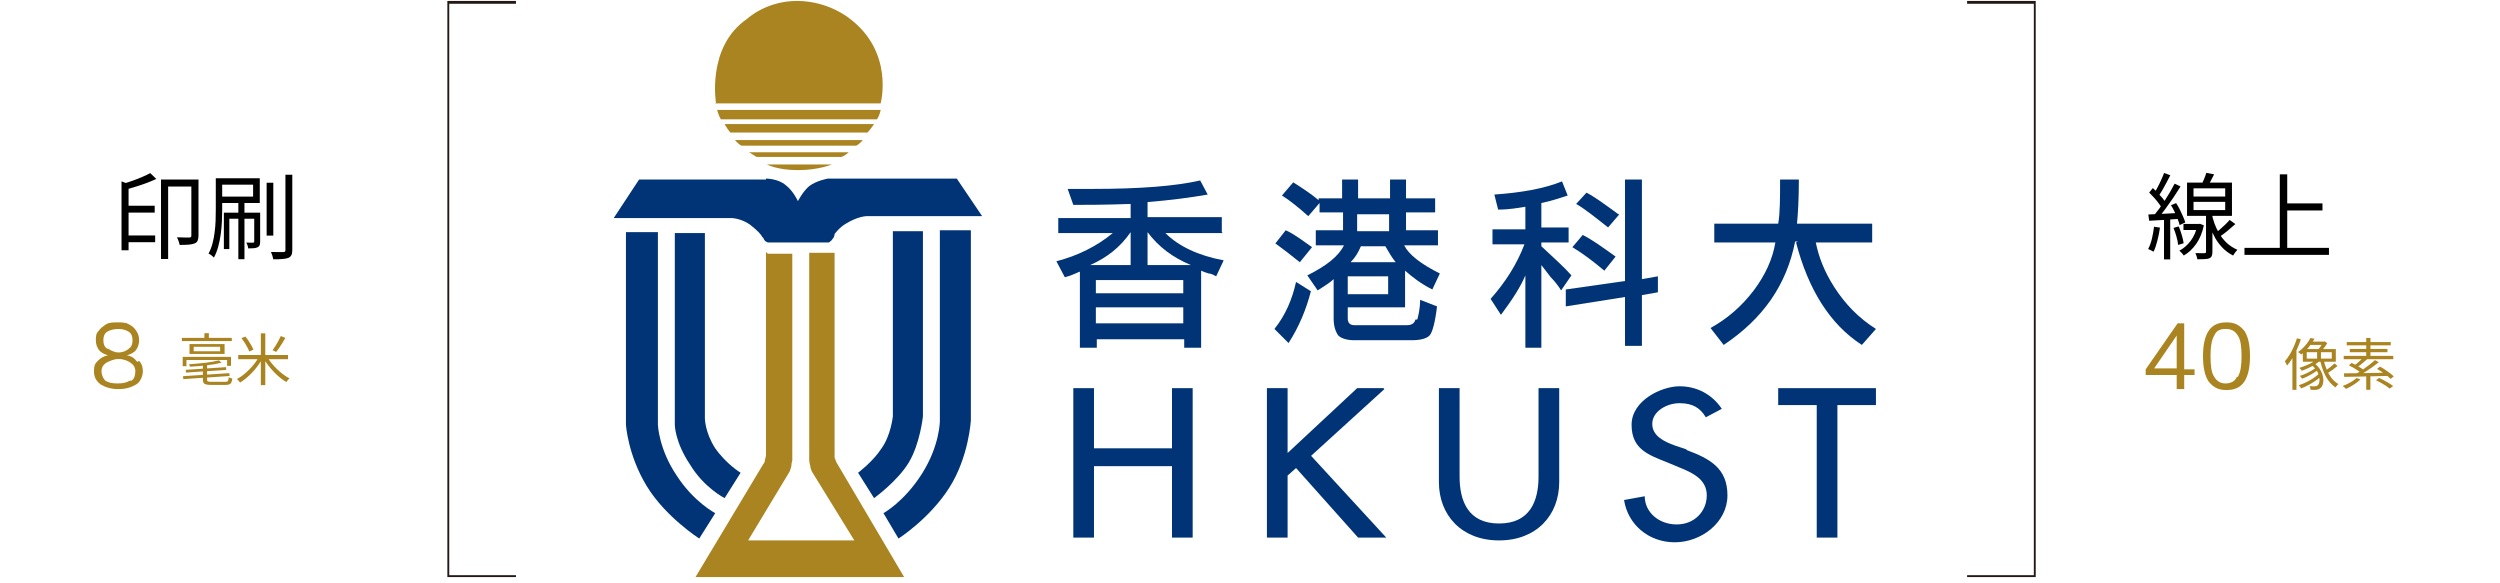 <svg width="266" height="62" viewBox="0 0 266 62" fill="none" xmlns="http://www.w3.org/2000/svg">
<g clip-path="url(#clip0_85_4426)">
<path d="M93.3 12.7C93.6 12.3 93.7 11.7 93.7 11.7H76.3C76.3 11.7 76.5 12.4 76.7 12.7H93.3Z" fill="#AA8420"/>
<path d="M92.3 14.1C92.6 13.8 93 13.2 93 13.2H77.1C77.1 13.2 77.3 13.6 77.7 14.1H92.4H92.3Z" fill="#AA8420"/>
<path d="M91.1 15.5C91.5 15.3 91.8 14.9 91.8 14.9H78.2C78.2 14.9 78.5 15.3 78.9 15.5H91.1Z" fill="#AA8420"/>
<path d="M89.5 16.7C89.9 16.6 90.3 16.2 90.3 16.2H79.7C79.7 16.2 79.7 16.2 80.5 16.7H89.5Z" fill="#AA8420"/>
<path d="M81.6 17.5C81.6 17.5 82.7 18.1 84.9 18.1C87.1 18.1 88.5 17.5 88.5 17.5H81.6Z" fill="#AA8420"/>
<path d="M81.5 19C81.5 19 82.8 19 83.6 19.7C84.4 20.3 84.9 21.4 84.9 21.4C84.9 21.4 85.4 20.4 86.1 19.8C86.9 19.2 88.1 19 88.1 19H101.8L104.5 23H92.2C92.2 23 91.3 23 90 23.8C89.3 24.2 88.8 24.9 88.8 24.9C88.8 24.9 88.8 25.2 88.6 25.4C88.5 25.6 88.3 25.7 88.2 25.8C88 25.8 88.1 25.8 88.1 25.8H81.7C81.7 25.8 81.4 25.7 81.3 25.5C81.2 25.3 81.3 25.4 81.1 25.2C81 25 80.7 24.6 79.8 23.9C78.8 23.2 77.8 23.2 77.8 23.2H65.3L68 19.1H81.5V19Z" fill="#003477"/>
<path d="M71.8 24.7V45.2C71.8 45.2 71.8 47 73.4 49.4C74.9 51.9 77.1 53 77.1 53L78.8 50.3C78.8 50.3 77.3 49.4 76.1 47.7C75 46 75 44.5 75 44.5V24.8H71.8V24.7Z" fill="#003477"/>
<path d="M95 24.6V44.3C95 44.3 94.8 46.3 93.8 47.7C92.9 49.1 91.3 50.3 91.3 50.3L93 53C93 53 95.5 51.2 96.7 49.2C97.9 47.2 98.2 44.3 98.2 44.3V24.6H95Z" fill="#003477"/>
<path d="M66.6 24.7V45.2C66.6 45.2 66.8 48.4 68.8 51.7C70.8 55 74.4 57.3 74.4 57.3L76.1 54.6C76.1 54.6 73.8 53.4 72 50.6C70.1 47.8 70 45.2 70 45.2V24.7H66.6Z" fill="#003477"/>
<path d="M81.5 26.8V48.5C81.5 48.5 81.5 48.5 81.4 48.9C81.4 49.2 81.2 49.4 81.2 49.4L74 61.4H96.2L89 49.2L88.8 48.7V48.1V26.9H86.1V48.9C86.1 48.9 86.1 49.2 86.2 49.5C86.2 49.8 86.4 50.2 86.4 50.2L90.9 57.5H79.6L84 50.2C84 50.2 84.1 50 84.2 49.6C84.2 49.3 84.3 49 84.3 49V27H81.7L81.5 26.8Z" fill="#AA8420"/>
<path d="M100 24.6V44.8C100 44.8 100 47.4 98.1 50.4C96.2 53.4 94 54.6 94 54.6L95.6 57.3C95.6 57.3 98.9 55.2 101 51.9C103.1 48.6 103.3 44.7 103.3 44.7V24.5H100V24.6Z" fill="#003477"/>
<path d="M76.2 11.1C76.2 11.1 75.1 5 79.5 2C79.5 2 81.5 0.1 84.8 0.1C88.1 0.1 90.3 1.9 90.3 1.9C95.2 5.5 93.7 11 93.7 11H76.1L76.2 11.1Z" fill="#AA8420"/>
<path d="M130 24.7V23.1H122.1V21.5C124.6 21.3 126.8 21 128.5 20.7L127.7 19.2C125.1 19.8 121.3 20.1 116.3 20.1C111.3 20.1 114.4 20.1 113.6 20.1L114.2 21.8C115.4 21.8 117.5 21.8 120.3 21.7V23.2H112.6V24.8H118.4C116.7 26.2 114.7 27.2 112.4 27.8L113.3 29.5C114.1 29.3 114.6 29 114.9 28.9V37H116.7V36.1H126V37H127.8V28.8C128 28.9 128.3 29 128.6 29.1C128.9 29.1 129.2 29.3 129.4 29.4L130.2 27.7C127.5 27.2 125.4 26.2 124 24.8H130.1L130 24.7ZM116 28.2C117.8 27.4 119.2 26.3 120.3 24.7V28.2H116ZM125.9 34.4H116.6V32.7H125.9V34.4ZM125.9 31.2H116.6V29.8H125.9V31.2ZM126.7 28.2H122.1V24.7C123.3 26.3 124.8 27.4 126.7 28.2Z" fill="#003477"/>
<path d="M139.6 26.3C138.6 25.6 137.7 24.9 136.8 24.5L135.7 25.9C136.4 26.4 137.3 27.1 138.3 27.9L139.6 26.3Z" fill="#003477"/>
<path d="M150.6 34C150.5 34.4 150.2 34.6 149.7 34.6H144.1C143.7 34.6 143.4 34.4 143.4 33.9V32.7H149.5V28.8C150.3 29.5 151.2 30.2 152.4 30.8L153.2 29.1C151.2 28.1 149.9 27.1 149.4 26.1H153V24.5H149.6V22.6H152.7V21.1H149.6V19.1H147.9V21.1H144.5V19.1H142.8V21.1H140.3V21.3C139.6 20.7 138.7 20.1 137.6 19.4L136.4 20.8C137.2 21.3 138.2 22.1 139.2 23L140.4 21.6V22.6H142.9V24.5H140V26.1H143C142.4 27.3 141.1 28.3 139.1 29.3L140.2 30.9C141 30.4 141.6 30 141.9 29.7V33.9C141.9 34.7 142.1 35.3 142.4 35.7C142.7 36 143.3 36.2 144.1 36.2H150.2C151.2 36.2 151.8 36 152.1 35.7C152.4 35.4 152.7 34.3 152.9 32.6L151.1 31.9C151.1 32.9 150.9 33.6 150.8 34H150.6ZM144.4 22.8H147.8V24.6H144.4V22.8ZM144.9 26.2H147.4C147.8 26.9 148.1 27.4 148.5 27.9H143.7C144.2 27.4 144.5 26.9 144.8 26.2H144.9ZM143.4 29.4H147.7V31.3H143.4V29.4Z" fill="#003477"/>
<path d="M139.5 31L137.9 30C137.5 31.8 136.8 33.5 135.6 35L137.1 36.5C138.2 34.8 139 32.9 139.5 30.9V31Z" fill="#003477"/>
<path d="M171.9 27.3C170.5 26.3 169.4 25.5 168.4 25L167.3 26.3C168.3 26.9 169.4 27.7 170.7 28.8L171.9 27.3Z" fill="#003477"/>
<path d="M172.2 22.8C170.7 21.7 169.6 20.9 168.8 20.5L167.7 21.7C168.6 22.2 169.7 23.1 171.1 24.2L172.3 22.8H172.2Z" fill="#003477"/>
<path d="M164 26V25.8H166.9V24.2H164V21.6C165 21.4 165.9 21.1 166.8 20.8L166.2 19.3C164.2 20.1 161.8 20.5 159 20.7L159.4 22.3C160.7 22.3 161.6 22.1 162.3 22V24.4H158.8V26H162.2C161.4 28.1 160.2 30 158.6 31.8L159.7 33.5C160.9 31.9 161.8 30.5 162.3 29.3V37H164V28.2C164.3 28.6 164.7 29.1 165 29.5C165.4 29.9 165.8 30.4 166.1 30.9L167.2 29.3C166.5 28.5 165.4 27.5 164 26.2V26Z" fill="#003477"/>
<path d="M172.9 36.8H174.7V31.4L176.4 31.1V29.4L174.7 29.7V19.1H172.9V29.9L166.6 30.8V32.6L172.9 31.6V36.8Z" fill="#003477"/>
<path d="M191.1 25.8C192.4 30.8 194.7 34.5 198.1 36.7L199.6 35C197.7 33.8 196.3 32.3 195.2 30.6C194.1 28.9 193.5 27.3 193.2 25.8H199.2V23.8H191.2C191.3 22.8 191.4 21.2 191.4 19.1H189.4C189.4 21.1 189.4 22.7 189.2 23.8H182.4V25.8H188.9C188.6 27.6 187.8 29.3 186.6 30.9C185.3 32.6 183.8 33.9 182 34.9L183.4 36.7C187.6 33.9 190.1 30.3 191 25.7H191.3L191.1 25.8Z" fill="#003477"/>
<path d="M124.7 47.7H116.4V41.3H114.2V57.2H116.4V49.6H124.7V57.2H126.9V41.3H124.7V47.7Z" fill="#003477"/>
<path d="M147.2 41.3H144.4L137 48.2V41.3H134.8V57.2H137V50.6L137.9 49.8L144.5 57.2H147.5L139.5 48.5L147.3 41.4L147.2 41.3Z" fill="#003477"/>
<path d="M163.7 50.7C163.7 53.3 162.8 55.7 159.5 55.7C156.2 55.7 155.3 53.3 155.3 50.7V41.3H153.1V51.3C153.1 54.8 155.5 57.5 159.5 57.5C163.5 57.5 165.9 54.8 165.9 51.3V41.3H163.7V50.7Z" fill="#003477"/>
<path d="M179.4 47.8L178.2 47.4C177.1 47 175.8 46.4 175.8 45.1C175.8 43.8 177.3 42.9 178.7 42.9C180.1 42.9 180.9 43.4 181.5 44.4L183.2 43.5C182.2 42 180.6 41.1 178.7 41.1C176.8 41.1 173.6 42.6 173.6 45.2C173.6 47.8 175.4 48.4 177.4 49.2L178.6 49.7C180.1 50.3 181.6 51 181.6 52.7C181.6 54.4 180.3 55.8 178.4 55.8C176.5 55.8 175 54.5 175 52.8L172.8 53.2C173.2 55.8 175.4 57.7 178.2 57.7C181 57.7 183.8 55.6 183.8 52.7C183.8 49.8 181.9 48.8 179.5 47.9L179.4 47.8Z" fill="#003477"/>
<path d="M189.2 41.3V43.1H193.3V57.2H195.5V43.1H199.6V41.3H189.1H189.2Z" fill="#003477"/>
<path d="M54.9 61.4H47.6V0.1H54.9V0.4H47.8V61.2H54.9V61.4Z" fill="#231815"/>
<path d="M216.6 61.4H209.3V61.2H216.4V0.4H209.3V0.1H216.6V61.4Z" fill="#231815"/>
<path d="M14.8 38.4C15.1 38.7 15.2 39.1 15.2 39.5C15.2 39.9 15 40.6 14.5 40.9C14 41.2 13.4 41.4 12.6 41.4C11.8 41.4 11.2 41.2 10.7 40.9C10.2 40.5 10 40.1 10 39.5C10 38.9 10.1 38.7 10.4 38.4C10.7 38.1 11 37.9 11.5 37.8C11.1 37.7 10.7 37.5 10.5 37.2C10.3 36.9 10.2 36.6 10.2 36.2C10.2 35.8 10.2 35.5 10.5 35.2C10.7 34.9 11 34.7 11.3 34.5C11.6 34.3 12.1 34.3 12.5 34.3C12.9 34.3 13.4 34.3 13.7 34.5C14.1 34.7 14.3 34.9 14.5 35.2C14.7 35.5 14.8 35.8 14.8 36.2C14.8 36.6 14.7 36.9 14.5 37.2C14.3 37.5 13.9 37.7 13.5 37.8C14 37.9 14.3 38.1 14.6 38.5L14.8 38.4ZM14 40.5C14.3 40.3 14.4 39.9 14.4 39.5C14.4 39.1 14.2 38.8 13.9 38.6C13.6 38.4 13.2 38.2 12.6 38.2C12.1 38.2 11.7 38.4 11.3 38.6C11 38.8 10.8 39.1 10.8 39.5C10.8 39.9 11 40.3 11.2 40.5C11.5 40.7 11.9 40.8 12.5 40.8C13.1 40.8 13.5 40.7 13.8 40.5H14ZM11.5 37.1C11.8 37.3 12.2 37.5 12.6 37.5C13.1 37.5 13.5 37.3 13.7 37.1C14 36.9 14.1 36.6 14.1 36.2C14.1 35.8 14 35.5 13.7 35.3C13.4 35.1 13 35 12.6 35C12.2 35 11.7 35.1 11.4 35.3C11.1 35.5 11 35.8 11 36.2C11 36.6 11.1 36.9 11.4 37.1H11.5Z" fill="#AA8420"/>
<path d="M233.5 39.9H232.4V41.4H231.6V39.9H228.3V39.3L231.7 34.4H232.4V39.3H233.5V40V39.9ZM231.6 39.2V35.7L229.2 39.2H231.6Z" fill="#AA8420"/>
<path d="M235 40.6C234.6 40 234.4 39.1 234.4 37.9C234.4 36.7 234.6 35.8 235 35.2C235.4 34.6 236 34.3 236.9 34.3C237.8 34.3 238.3 34.6 238.8 35.2C239.2 35.8 239.4 36.7 239.4 37.9C239.4 39.1 239.2 40 238.8 40.6C238.4 41.2 237.8 41.5 236.9 41.5C236 41.5 235.5 41.2 235 40.6ZM238.1 40.1C238.4 39.6 238.5 38.9 238.5 37.9C238.5 36.9 238.4 36.1 238.1 35.7C237.8 35.2 237.4 35 236.8 35C236.2 35 235.8 35.2 235.6 35.7C235.3 36.2 235.2 36.9 235.2 37.9C235.2 38.9 235.3 39.7 235.6 40.1C235.9 40.6 236.3 40.8 236.8 40.8C237.3 40.8 237.8 40.6 238 40.1H238.1Z" fill="#AA8420"/>
<path d="M13.3 21.89H16.46V22.62H13.3V21.89ZM13.3 25.05H16.51V25.77H13.3V25.05ZM20.36 19.1H21.12V25.07C21.12 25.283 21.09 25.46 21.03 25.6C20.977 25.733 20.87 25.833 20.71 25.9C20.55 25.967 20.337 26.01 20.07 26.03C19.81 26.05 19.494 26.06 19.12 26.06C19.107 25.98 19.084 25.893 19.05 25.8C19.024 25.7 18.99 25.603 18.95 25.51C18.91 25.41 18.87 25.323 18.83 25.25C19.13 25.257 19.404 25.263 19.65 25.27C19.904 25.27 20.074 25.27 20.16 25.27C20.24 25.263 20.294 25.247 20.32 25.22C20.347 25.193 20.36 25.14 20.36 25.06V19.1ZM12.93 19.3L13.68 19.58V26.63H12.93V19.3ZM15.99 18.42L16.63 19.04C16.33 19.18 15.997 19.32 15.63 19.46C15.27 19.593 14.897 19.72 14.51 19.84C14.124 19.96 13.747 20.073 13.38 20.18C13.36 20.087 13.324 19.98 13.27 19.86C13.224 19.74 13.174 19.637 13.12 19.55C13.46 19.45 13.807 19.337 14.16 19.21C14.52 19.083 14.857 18.95 15.17 18.81C15.49 18.67 15.764 18.54 15.99 18.42ZM17.13 19.1H20.78V19.85H17.89V27.56H17.13V19.1ZM28.37 19.44H29.08V25.07H28.37V19.44ZM30.37 18.59H31.1V26.6C31.1 26.847 31.067 27.03 31 27.15C30.934 27.277 30.827 27.373 30.68 27.44C30.527 27.5 30.314 27.54 30.04 27.56C29.774 27.58 29.454 27.59 29.08 27.59C29.06 27.483 29.027 27.353 28.98 27.2C28.934 27.053 28.884 26.923 28.83 26.81C29.124 26.817 29.397 26.82 29.65 26.82C29.904 26.82 30.074 26.82 30.16 26.82C30.24 26.813 30.294 26.797 30.32 26.77C30.354 26.743 30.37 26.687 30.37 26.6V18.59ZM25.36 21.55H26.01V27.58H25.36V21.55ZM27.05 22.63H27.68V25.7C27.68 25.853 27.664 25.98 27.63 26.08C27.597 26.173 27.527 26.247 27.42 26.3C27.314 26.36 27.177 26.397 27.01 26.41C26.85 26.423 26.65 26.43 26.41 26.43C26.404 26.337 26.38 26.233 26.34 26.12C26.3 26 26.254 25.897 26.2 25.81C26.38 25.817 26.534 25.82 26.66 25.82C26.794 25.82 26.884 25.82 26.93 25.82C26.984 25.813 27.017 25.803 27.03 25.79C27.044 25.77 27.05 25.737 27.05 25.69V22.63ZM22.96 18.97H23.64V22.35C23.64 22.723 23.63 23.13 23.61 23.57C23.59 24.003 23.55 24.447 23.49 24.9C23.43 25.353 23.34 25.797 23.22 26.23C23.107 26.657 22.954 27.05 22.76 27.41C22.727 27.363 22.674 27.31 22.6 27.25C22.534 27.197 22.464 27.143 22.39 27.09C22.317 27.043 22.25 27.007 22.19 26.98C22.37 26.647 22.51 26.287 22.61 25.9C22.717 25.507 22.794 25.103 22.84 24.69C22.894 24.277 22.927 23.87 22.94 23.47C22.954 23.07 22.96 22.697 22.96 22.35V18.97ZM23.33 18.97H27.64V21.6H23.33V20.92H26.93V19.65H23.33V18.97ZM23.82 22.63H27.37V23.27H24.4V26.5H23.82V22.63Z" fill="black"/>
<path d="M19.354 35.952H24.664V36.288H19.354V35.952ZM21.748 35.454H22.222V36.168H21.748V35.454ZM19.474 40.026L24.4 39.702L24.43 40.008L19.504 40.338L19.474 40.026ZM19.762 39.348L24.046 39.066L24.076 39.354L19.792 39.642L19.762 39.348ZM23.302 38.34L23.566 38.592C23.354 38.648 23.114 38.7 22.846 38.748C22.578 38.792 22.296 38.832 22 38.868C21.704 38.9 21.402 38.93 21.094 38.958C20.79 38.982 20.494 39.002 20.206 39.018C20.202 38.978 20.19 38.932 20.17 38.88C20.154 38.828 20.138 38.786 20.122 38.754C20.398 38.738 20.686 38.716 20.986 38.688C21.286 38.66 21.58 38.63 21.868 38.598C22.156 38.562 22.422 38.522 22.666 38.478C22.914 38.434 23.126 38.388 23.302 38.34ZM21.586 38.766H22.03V40.386C22.03 40.486 22.06 40.55 22.12 40.578C22.18 40.61 22.312 40.626 22.516 40.626C22.552 40.626 22.616 40.626 22.708 40.626C22.8 40.626 22.906 40.626 23.026 40.626C23.146 40.626 23.266 40.626 23.386 40.626C23.51 40.626 23.622 40.626 23.722 40.626C23.826 40.626 23.904 40.626 23.956 40.626C24.052 40.626 24.126 40.614 24.178 40.59C24.23 40.566 24.266 40.52 24.286 40.452C24.31 40.38 24.326 40.276 24.334 40.14C24.382 40.172 24.442 40.2 24.514 40.224C24.59 40.244 24.658 40.26 24.718 40.272C24.698 40.452 24.664 40.592 24.616 40.692C24.572 40.792 24.502 40.86 24.406 40.896C24.31 40.936 24.172 40.956 23.992 40.956C23.96 40.956 23.894 40.956 23.794 40.956C23.694 40.956 23.576 40.956 23.44 40.956C23.308 40.956 23.174 40.956 23.038 40.956C22.906 40.956 22.79 40.956 22.69 40.956C22.59 40.956 22.524 40.956 22.492 40.956C22.256 40.956 22.072 40.94 21.94 40.908C21.812 40.88 21.72 40.824 21.664 40.74C21.612 40.66 21.586 40.542 21.586 40.386V38.766ZM19.438 37.974H24.58V38.928H24.166V38.304H19.84V38.964H19.438V37.974ZM20.608 36.9V37.374H23.422V36.9H20.608ZM20.164 36.612H23.896V37.662H20.164V36.612ZM25.348 37.77H30.646V38.22H25.348V37.77ZM27.754 35.466H28.228V40.98H27.754V35.466ZM29.878 35.754L30.364 35.952C30.268 36.12 30.164 36.296 30.052 36.48C29.94 36.664 29.826 36.84 29.71 37.008C29.594 37.176 29.486 37.322 29.386 37.446L29.002 37.266C29.102 37.134 29.206 36.98 29.314 36.804C29.422 36.628 29.526 36.448 29.626 36.264C29.726 36.08 29.81 35.91 29.878 35.754ZM25.696 35.982L26.104 35.808C26.224 35.948 26.34 36.102 26.452 36.27C26.564 36.438 26.664 36.604 26.752 36.768C26.844 36.932 26.914 37.078 26.962 37.206L26.518 37.404C26.478 37.276 26.414 37.13 26.326 36.966C26.242 36.802 26.144 36.634 26.032 36.462C25.924 36.29 25.812 36.13 25.696 35.982ZM27.532 37.992L27.922 38.148C27.786 38.404 27.626 38.656 27.442 38.904C27.262 39.152 27.066 39.388 26.854 39.612C26.646 39.836 26.43 40.04 26.206 40.224C25.986 40.408 25.766 40.568 25.546 40.704C25.518 40.668 25.484 40.626 25.444 40.578C25.408 40.53 25.368 40.484 25.324 40.44C25.284 40.396 25.246 40.358 25.21 40.326C25.43 40.21 25.65 40.068 25.87 39.9C26.09 39.728 26.302 39.538 26.506 39.33C26.714 39.122 26.906 38.906 27.082 38.682C27.258 38.454 27.408 38.224 27.532 37.992ZM28.432 37.968C28.56 38.192 28.714 38.416 28.894 38.64C29.074 38.864 29.27 39.078 29.482 39.282C29.694 39.486 29.912 39.672 30.136 39.84C30.364 40.008 30.588 40.15 30.808 40.266C30.768 40.294 30.726 40.332 30.682 40.38C30.642 40.424 30.602 40.47 30.562 40.518C30.522 40.566 30.49 40.61 30.466 40.65C30.242 40.518 30.016 40.36 29.788 40.176C29.564 39.988 29.346 39.784 29.134 39.564C28.922 39.34 28.722 39.108 28.534 38.868C28.35 38.624 28.188 38.378 28.048 38.13L28.432 37.968Z" fill="#AA8420"/>
<path d="M237.231 23.4L237.841 23.84C237.567 24.087 237.274 24.34 236.961 24.6C236.647 24.853 236.357 25.067 236.091 25.24L235.631 24.89C235.804 24.757 235.987 24.603 236.181 24.43C236.381 24.257 236.574 24.08 236.761 23.9C236.947 23.72 237.104 23.553 237.231 23.4ZM234.751 18.39L235.581 18.55C235.467 18.79 235.344 19.03 235.211 19.27C235.077 19.503 234.954 19.707 234.841 19.88L234.211 19.72C234.304 19.533 234.404 19.313 234.511 19.06C234.617 18.807 234.697 18.583 234.751 18.39ZM233.391 21.48V22.35H236.761V21.48H233.391ZM233.391 20.04V20.91H236.761V20.04H233.391ZM232.701 19.43H237.481V22.97H232.701V19.43ZM234.721 22.64H235.401V26.79C235.401 26.983 235.377 27.13 235.331 27.23C235.291 27.337 235.207 27.42 235.081 27.48C234.954 27.533 234.787 27.563 234.581 27.57C234.374 27.583 234.114 27.59 233.801 27.59C233.787 27.497 233.761 27.387 233.721 27.26C233.681 27.14 233.637 27.03 233.591 26.93C233.817 26.937 234.021 26.94 234.201 26.94C234.381 26.94 234.501 26.94 234.561 26.94C234.627 26.933 234.671 26.92 234.691 26.9C234.711 26.88 234.721 26.843 234.721 26.79V22.64ZM232.321 23.83H233.991V24.47H232.321V23.83ZM233.821 23.83H233.961L234.081 23.81L234.491 23.98C234.317 24.78 234.041 25.443 233.661 25.97C233.287 26.497 232.851 26.903 232.351 27.19C232.324 27.137 232.281 27.077 232.221 27.01C232.167 26.943 232.107 26.88 232.041 26.82C231.981 26.76 231.927 26.713 231.881 26.68C232.347 26.427 232.751 26.073 233.091 25.62C233.431 25.167 233.674 24.61 233.821 23.95V23.83ZM235.321 22.69C235.387 23.043 235.487 23.407 235.621 23.78C235.754 24.153 235.927 24.517 236.141 24.87C236.354 25.223 236.617 25.55 236.931 25.85C237.251 26.143 237.627 26.387 238.061 26.58C238.014 26.627 237.961 26.687 237.901 26.76C237.847 26.827 237.794 26.897 237.741 26.97C237.687 27.05 237.641 27.123 237.601 27.19C237.174 26.97 236.804 26.7 236.491 26.38C236.184 26.06 235.924 25.717 235.711 25.35C235.504 24.977 235.334 24.607 235.201 24.24C235.074 23.867 234.974 23.517 234.901 23.19L235.321 22.69ZM230.261 18.4L230.921 18.65C230.801 18.897 230.667 19.153 230.521 19.42C230.381 19.687 230.237 19.947 230.091 20.2C229.951 20.447 229.817 20.663 229.691 20.85L229.171 20.62C229.297 20.427 229.427 20.2 229.561 19.94C229.701 19.68 229.831 19.413 229.951 19.14C230.077 18.867 230.181 18.62 230.261 18.4ZM231.381 19.54L232.011 19.84C231.784 20.207 231.531 20.6 231.251 21.02C230.971 21.433 230.687 21.833 230.401 22.22C230.121 22.607 229.854 22.943 229.601 23.23L229.141 22.97C229.327 22.75 229.524 22.5 229.731 22.22C229.937 21.933 230.141 21.637 230.341 21.33C230.541 21.017 230.731 20.707 230.911 20.4C231.091 20.093 231.247 19.807 231.381 19.54ZM228.671 20.49L229.061 20.01C229.241 20.17 229.421 20.347 229.601 20.54C229.787 20.733 229.957 20.923 230.111 21.11C230.264 21.297 230.384 21.467 230.471 21.62L230.051 22.18C229.964 22.02 229.844 21.84 229.691 21.64C229.544 21.44 229.381 21.24 229.201 21.04C229.021 20.84 228.844 20.657 228.671 20.49ZM230.991 21.83L231.541 21.61C231.681 21.823 231.814 22.057 231.941 22.31C232.067 22.563 232.181 22.81 232.281 23.05C232.387 23.283 232.464 23.49 232.511 23.67L231.911 23.95C231.871 23.757 231.801 23.54 231.701 23.3C231.607 23.053 231.501 22.803 231.381 22.55C231.261 22.29 231.131 22.05 230.991 21.83ZM228.581 22.82C229.014 22.8 229.527 22.777 230.121 22.75C230.721 22.717 231.334 22.683 231.961 22.65V23.28C231.374 23.32 230.791 23.36 230.211 23.4C229.637 23.433 229.124 23.463 228.671 23.49L228.581 22.82ZM231.261 24.25L231.811 24.09C231.937 24.37 232.047 24.677 232.141 25.01C232.241 25.343 232.307 25.633 232.341 25.88L231.751 26.06C231.731 25.813 231.674 25.523 231.581 25.19C231.487 24.85 231.381 24.537 231.261 24.25ZM229.191 24.12L229.821 24.22C229.754 24.693 229.661 25.16 229.541 25.62C229.427 26.073 229.294 26.46 229.141 26.78C229.101 26.753 229.044 26.723 228.971 26.69C228.897 26.65 228.824 26.613 228.751 26.58C228.677 26.547 228.614 26.52 228.561 26.5C228.727 26.193 228.861 25.83 228.961 25.41C229.061 24.983 229.137 24.553 229.191 24.12ZM230.251 23.12H230.911V27.6H230.251V23.12ZM243.001 21.64H247.111V22.39H243.001V21.64ZM238.811 26.37H247.801V27.12H238.811V26.37ZM242.571 18.55H243.361V26.77H242.571V18.55Z" fill="black"/>
<path d="M245.826 35.966L246.264 36.044C246.108 36.328 245.912 36.616 245.676 36.908C245.444 37.2 245.168 37.472 244.848 37.724C244.808 37.676 244.756 37.628 244.692 37.58C244.628 37.528 244.568 37.488 244.512 37.46C244.72 37.316 244.908 37.158 245.076 36.986C245.244 36.814 245.39 36.642 245.514 36.47C245.642 36.294 245.746 36.126 245.826 35.966ZM245.862 36.344H247.308V36.698H245.58L245.862 36.344ZM245.436 37.472V38.156H248.1V37.472H245.436ZM245.022 37.142H248.532V38.486H245.022V37.142ZM246.54 37.28H246.948V38.3H246.54V37.28ZM246.558 38.186L246.912 38.33C246.748 38.482 246.554 38.628 246.33 38.768C246.11 38.908 245.876 39.036 245.628 39.152C245.384 39.268 245.146 39.368 244.914 39.452C244.898 39.424 244.874 39.39 244.842 39.35C244.81 39.31 244.776 39.272 244.74 39.236C244.708 39.196 244.678 39.164 244.65 39.14C244.882 39.068 245.116 38.984 245.352 38.888C245.592 38.792 245.816 38.684 246.024 38.564C246.236 38.444 246.414 38.318 246.558 38.186ZM245.928 38.828L246.228 38.642C246.456 38.806 246.64 38.99 246.78 39.194C246.924 39.398 247.03 39.608 247.098 39.824C247.166 40.036 247.202 40.24 247.206 40.436C247.21 40.628 247.184 40.8 247.128 40.952C247.072 41.104 246.992 41.218 246.888 41.294C246.8 41.366 246.712 41.414 246.624 41.438C246.536 41.466 246.432 41.482 246.312 41.486C246.248 41.486 246.174 41.484 246.09 41.48C246.01 41.476 245.928 41.472 245.844 41.468C245.84 41.416 245.83 41.352 245.814 41.276C245.798 41.204 245.772 41.138 245.736 41.078C245.832 41.09 245.922 41.098 246.006 41.102C246.094 41.106 246.166 41.108 246.222 41.108C246.298 41.108 246.364 41.102 246.42 41.09C246.48 41.078 246.536 41.05 246.588 41.006C246.68 40.938 246.742 40.824 246.774 40.664C246.81 40.5 246.808 40.312 246.768 40.1C246.728 39.884 246.64 39.666 246.504 39.446C246.368 39.222 246.176 39.016 245.928 38.828ZM246.468 39.068L246.738 39.254C246.602 39.382 246.43 39.512 246.222 39.644C246.018 39.776 245.804 39.9 245.58 40.016C245.356 40.128 245.142 40.222 244.938 40.298C244.91 40.254 244.874 40.202 244.83 40.142C244.79 40.082 244.748 40.032 244.704 39.992C244.904 39.932 245.116 39.852 245.34 39.752C245.564 39.652 245.776 39.542 245.976 39.422C246.18 39.302 246.344 39.184 246.468 39.068ZM246.78 39.716L247.08 39.926C246.912 40.102 246.702 40.28 246.45 40.46C246.198 40.636 245.932 40.8 245.652 40.952C245.372 41.104 245.102 41.228 244.842 41.324C244.814 41.272 244.776 41.214 244.728 41.15C244.684 41.086 244.638 41.034 244.59 40.994C244.782 40.93 244.982 40.852 245.19 40.76C245.398 40.668 245.6 40.564 245.796 40.448C245.996 40.332 246.18 40.212 246.348 40.088C246.52 39.964 246.664 39.84 246.78 39.716ZM248.394 38.666L248.712 38.936C248.556 39.072 248.382 39.21 248.19 39.35C247.998 39.486 247.822 39.602 247.662 39.698L247.398 39.458C247.502 39.39 247.614 39.31 247.734 39.218C247.858 39.126 247.978 39.032 248.094 38.936C248.21 38.84 248.31 38.75 248.394 38.666ZM247.224 38.252C247.308 38.632 247.422 38.994 247.566 39.338C247.71 39.678 247.886 39.98 248.094 40.244C248.306 40.504 248.544 40.71 248.808 40.862C248.776 40.89 248.74 40.926 248.7 40.97C248.66 41.01 248.622 41.052 248.586 41.096C248.554 41.14 248.526 41.182 248.502 41.222C248.226 41.042 247.98 40.806 247.764 40.514C247.548 40.222 247.366 39.89 247.218 39.518C247.07 39.146 246.948 38.75 246.852 38.33L247.224 38.252ZM247.164 36.344H247.26L247.344 36.32L247.62 36.512C247.524 36.676 247.41 36.844 247.278 37.016C247.15 37.184 247.028 37.326 246.912 37.442C246.88 37.402 246.838 37.356 246.786 37.304C246.734 37.252 246.69 37.212 246.654 37.184C246.75 37.08 246.846 36.958 246.942 36.818C247.038 36.674 247.112 36.542 247.164 36.422V36.344ZM244.398 35.99L244.812 36.104C244.7 36.452 244.566 36.796 244.41 37.136C244.258 37.476 244.092 37.798 243.912 38.102C243.732 38.402 243.542 38.668 243.342 38.9C243.33 38.864 243.31 38.818 243.282 38.762C243.254 38.702 243.224 38.644 243.192 38.588C243.16 38.528 243.132 38.48 243.108 38.444C243.284 38.24 243.452 38.008 243.612 37.748C243.772 37.484 243.918 37.202 244.05 36.902C244.186 36.602 244.302 36.298 244.398 35.99ZM243.912 37.46L244.332 37.046L244.344 37.058V41.48H243.912V37.46ZM251.766 39.842H252.21V41.474H251.766V39.842ZM251.478 38L251.886 38.198C251.722 38.35 251.544 38.504 251.352 38.66C251.164 38.816 250.99 38.946 250.83 39.05L250.512 38.876C250.62 38.8 250.732 38.712 250.848 38.612C250.968 38.508 251.084 38.402 251.196 38.294C251.308 38.186 251.402 38.088 251.478 38ZM252.702 38.318L253.104 38.54C252.9 38.704 252.674 38.876 252.426 39.056C252.182 39.232 251.934 39.4 251.682 39.56C251.434 39.72 251.198 39.86 250.974 39.98L250.68 39.776C250.9 39.652 251.134 39.506 251.382 39.338C251.63 39.17 251.87 38.996 252.102 38.816C252.334 38.636 252.534 38.47 252.702 38.318ZM249.924 38.87L250.218 38.612C250.37 38.68 250.53 38.762 250.698 38.858C250.866 38.95 251.026 39.044 251.178 39.14C251.33 39.232 251.456 39.32 251.556 39.404L251.238 39.692C251.146 39.608 251.026 39.518 250.878 39.422C250.73 39.322 250.572 39.224 250.404 39.128C250.24 39.028 250.08 38.942 249.924 38.87ZM252.918 39.248L253.23 39.008C253.406 39.1 253.586 39.208 253.77 39.332C253.954 39.452 254.128 39.576 254.292 39.704C254.456 39.828 254.59 39.944 254.694 40.052L254.364 40.316C254.264 40.212 254.134 40.096 253.974 39.968C253.814 39.84 253.642 39.714 253.458 39.59C253.274 39.462 253.094 39.348 252.918 39.248ZM252.804 40.454L253.14 40.214C253.308 40.29 253.486 40.378 253.674 40.478C253.862 40.578 254.04 40.68 254.208 40.784C254.376 40.888 254.516 40.986 254.628 41.078L254.274 41.348C254.17 41.26 254.036 41.162 253.872 41.054C253.708 40.946 253.532 40.84 253.344 40.736C253.156 40.628 252.976 40.534 252.804 40.454ZM249.39 39.722C249.67 39.722 249.99 39.72 250.35 39.716C250.714 39.708 251.102 39.702 251.514 39.698C251.93 39.69 252.356 39.682 252.792 39.674C253.232 39.666 253.668 39.656 254.1 39.644L254.076 39.998C253.652 40.006 253.226 40.016 252.798 40.028C252.374 40.04 251.958 40.05 251.55 40.058C251.146 40.066 250.762 40.074 250.398 40.082C250.038 40.09 249.714 40.096 249.426 40.1L249.39 39.722ZM250.746 40.22L251.16 40.376C251.024 40.504 250.868 40.63 250.692 40.754C250.52 40.878 250.34 40.994 250.152 41.102C249.968 41.21 249.788 41.302 249.612 41.378C249.588 41.35 249.554 41.316 249.51 41.276C249.47 41.24 249.428 41.202 249.384 41.162C249.34 41.126 249.3 41.096 249.264 41.072C249.532 40.968 249.8 40.842 250.068 40.694C250.336 40.542 250.562 40.384 250.746 40.22ZM251.766 35.954H252.216V38.084H251.766V35.954ZM249.69 36.398H254.376V36.746H249.69V36.398ZM250.02 37.13H254.022V37.472H250.02V37.13ZM249.372 37.862H254.646V38.222H249.372V37.862Z" fill="#AA8420"/>
</g>
<defs>
<clipPath id="clip0_85_4426">
<rect width="266" height="62" fill="white"/>
</clipPath>
</defs>
</svg>
